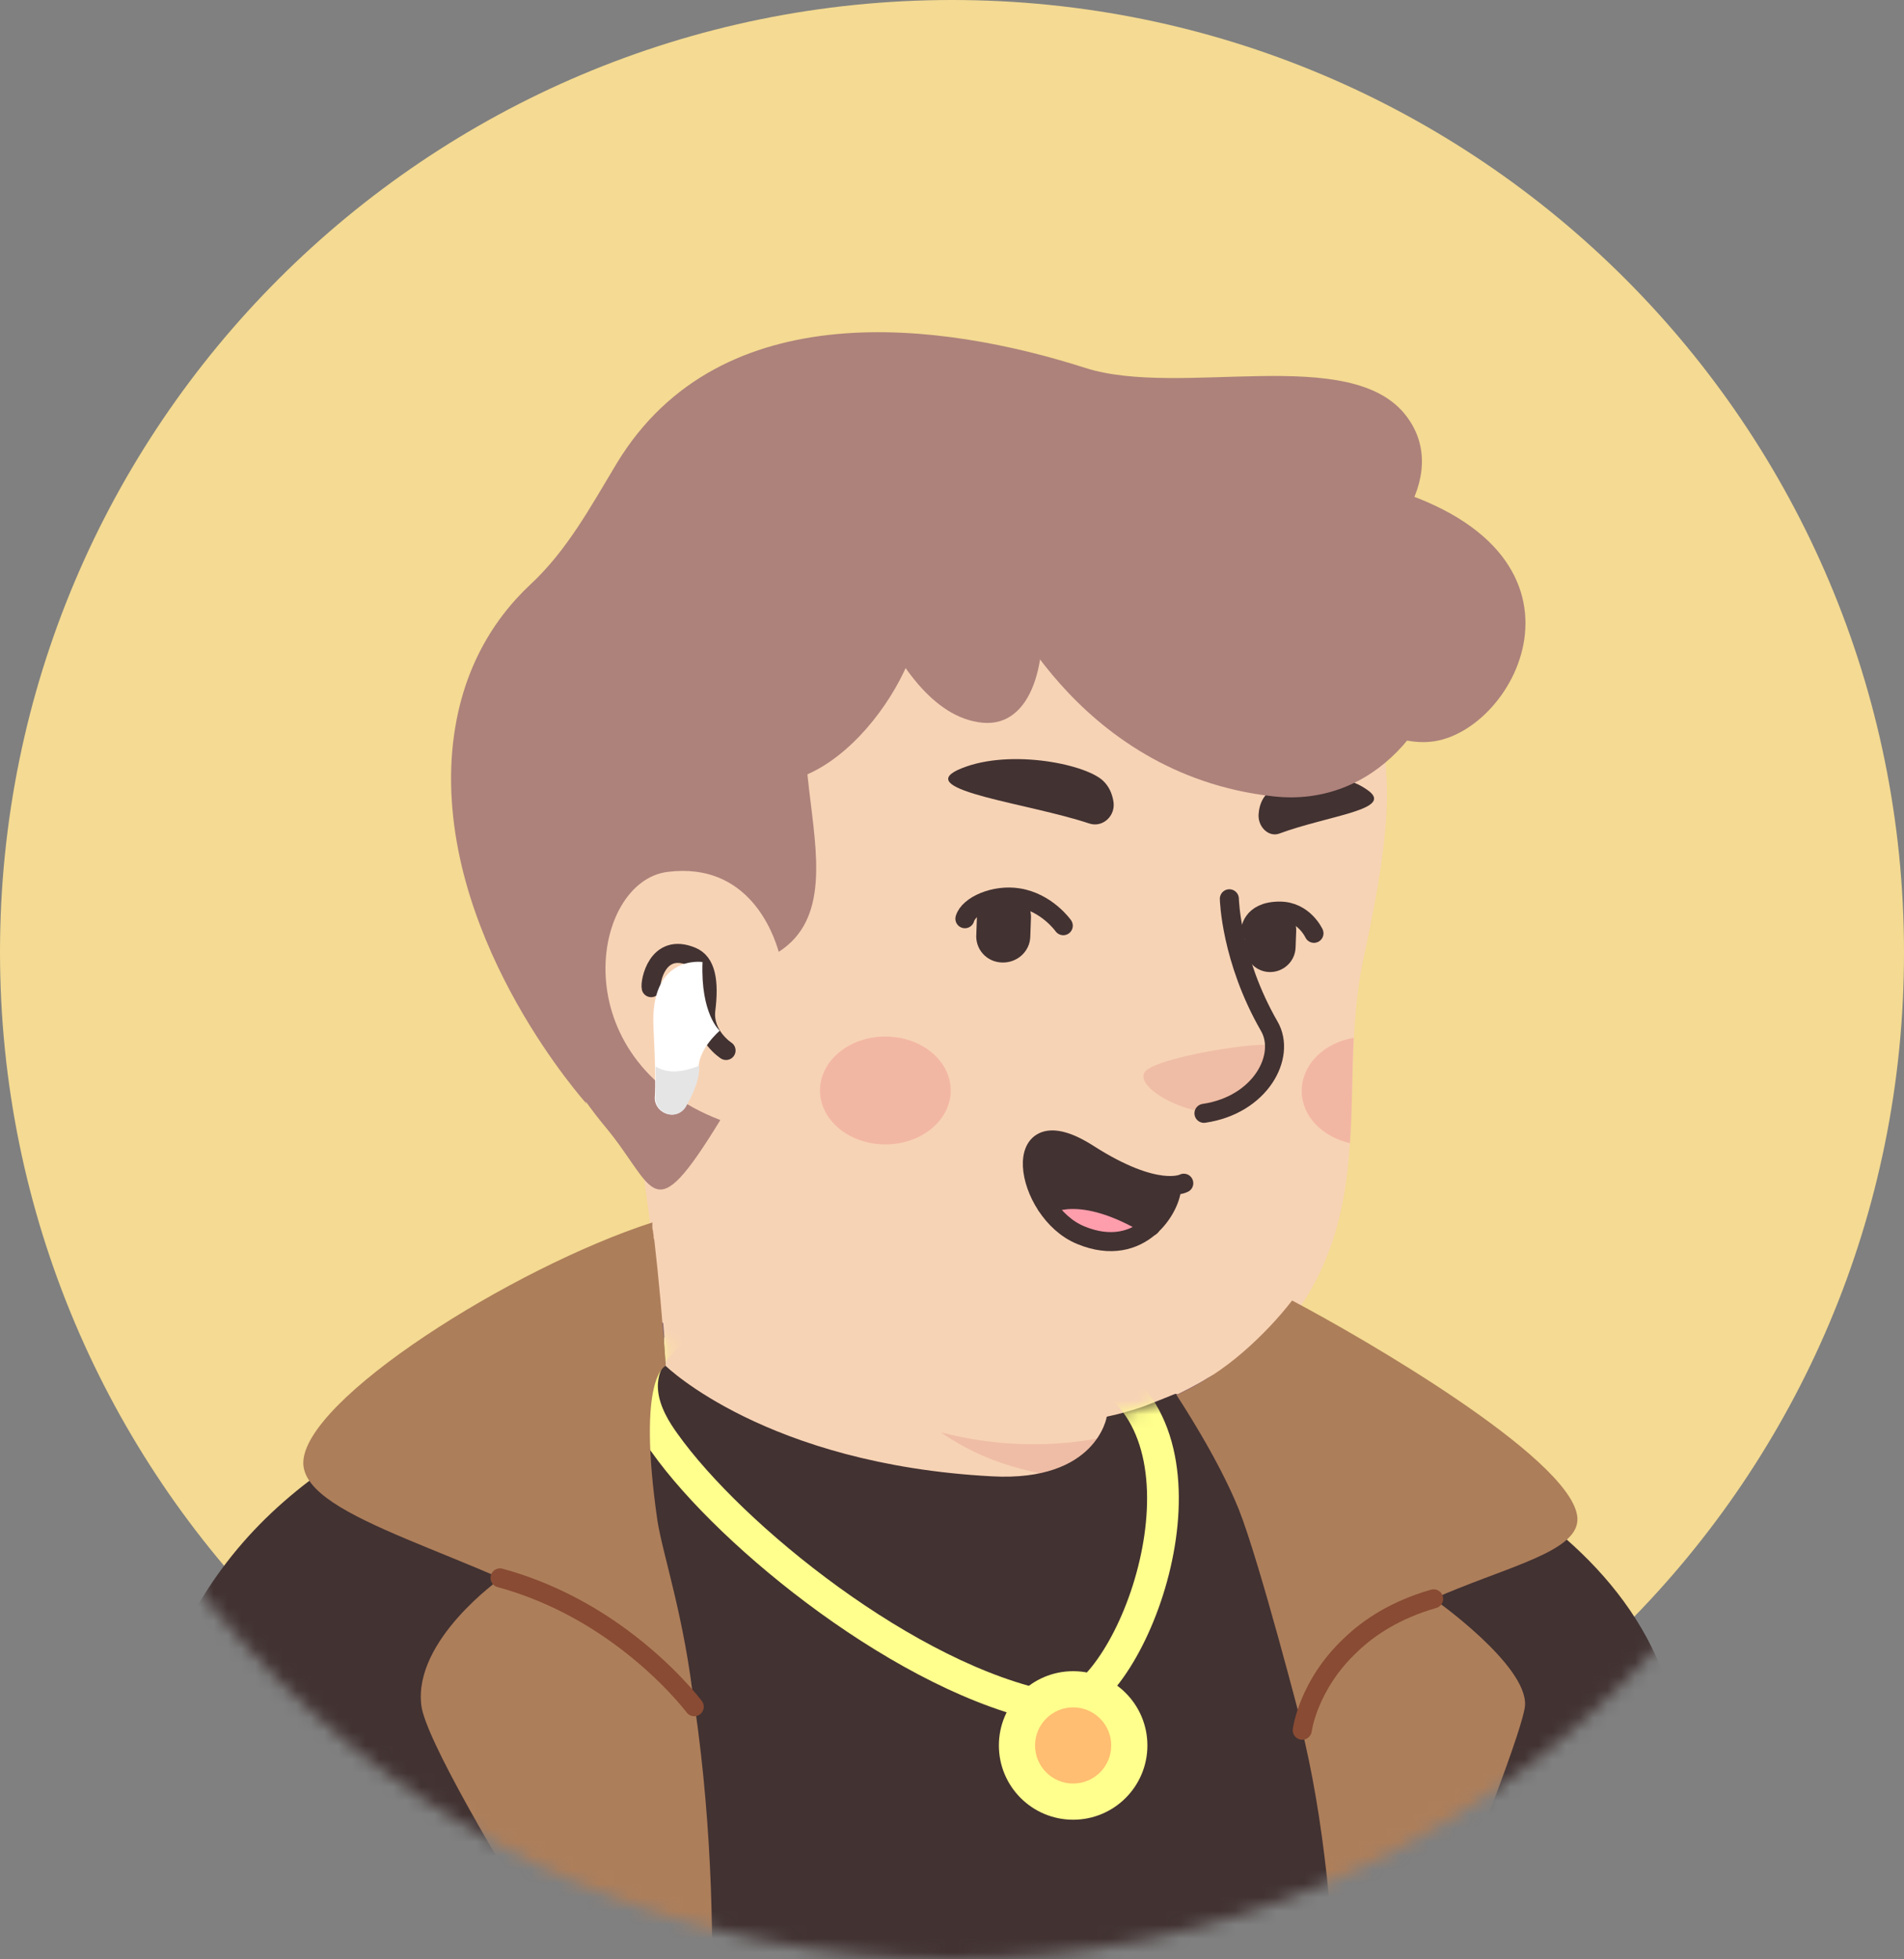 <svg width="138" height="142" viewBox="0 0 138 142" fill="none" xmlns="http://www.w3.org/2000/svg">
<rect x="0" y="0" width="138" height="142" fill="#808080" stroke="none"/>
<path d="M69 138C30.86 138 0 107.094 0 69C0 30.86 30.906 0 69 0C107.14 0 138 30.906 138 69C138.046 107.14 107.14 138 69 138Z" fill="#F4DA92"/>
<mask id="mask0_69_855" style="mask-type:alpha" maskUnits="userSpaceOnUse" x="0" y="4" width="139" height="139">
<path d="M69 142C30.86 142 0 111.094 0 73C0 34.86 30.906 4 69 4C107.14 4 138 34.906 138 73C138.046 111.14 107.14 142 69 142Z" fill="#F7C0B5"/>
</mask>
<g mask="url(#mask0_69_855)">
<path d="M107.64 131.102C107.318 131.332 106.95 131.562 106.628 131.792C106.26 132.022 105.938 132.252 105.57 132.436C105.248 132.62 104.972 132.804 104.65 132.988C104.604 133.034 104.558 133.034 104.512 133.08C103.454 133.724 102.35 134.322 101.246 134.874C100.924 135.058 100.556 135.242 100.234 135.38C100.234 135.38 100.188 135.426 100.142 135.426C99.774 135.61 99.406 135.794 99.038 135.978C98.302 136.346 97.52 136.668 96.784 136.99C96.416 137.174 96.002 137.312 95.634 137.45C95.266 137.588 94.852 137.772 94.484 137.91C94.116 138.048 93.702 138.232 93.334 138.37C93.334 138.37 93.334 138.37 93.288 138.37C92.92 138.508 92.506 138.646 92.138 138.784C91.31 139.06 90.436 139.336 89.608 139.612C89.332 139.704 89.01 139.796 88.734 139.888C87.86 140.164 86.986 140.394 86.112 140.578C85.79 140.67 85.468 140.716 85.1 140.808C84.272 140.992 83.398 141.176 82.57 141.36C82.386 141.406 82.248 141.406 82.064 141.452C81.788 141.498 81.466 141.544 81.19 141.59C80.776 141.636 80.408 141.728 79.994 141.774C79.81 141.82 79.626 141.82 79.442 141.866C79.212 141.912 78.936 141.958 78.66 141.958C77.924 142.05 77.142 142.142 76.406 142.234C76.176 142.28 75.9 142.28 75.67 142.326H75.624C75.302 142.372 74.98 142.372 74.658 142.418C74.336 142.464 74.014 142.464 73.692 142.464C73.508 142.464 73.278 142.51 73.094 142.51C72.726 142.51 72.404 142.556 72.082 142.556C71.622 142.556 71.208 142.602 70.748 142.602C70.288 142.602 69.874 142.602 69.414 142.602C69.092 142.602 68.77 142.602 68.448 142.602C49.082 142.326 31.602 134.092 19.182 121.028C19.182 121.028 19.182 120.982 19.136 120.982C20.562 118.176 25.852 113.116 31.372 108.93C38.364 103.64 48.254 100.374 48.254 100.374C48.254 100.374 54.74 99.316 78.798 104.33C97.152 108.194 104.972 123.88 107.64 131.102Z" fill="#F7D3B5"/>
<path d="M83.904 117.072C82.938 121.81 76.682 124.616 66.148 120.384C53.222 115.14 48.254 100.374 48.254 100.374C47.564 89.794 45.954 80.732 45.954 80.732C60.904 79.444 78.568 96.924 78.568 96.924L80.592 105.572C80.776 106.308 81.144 106.952 81.696 107.412C82.662 109.068 84.548 114.036 83.904 117.072Z" fill="#F7D3B5"/>
<path d="M81.696 107.458C72.91 106.998 66.424 105.71 59.478 93.244C65.366 98.442 72.312 100.42 79.626 101.34L80.592 105.572C80.776 106.354 81.144 106.998 81.696 107.458Z" fill="#EFBDA5"/>
<path d="M99.866 52.028C100.694 55.892 101.108 59.02 98.854 69.324C96.6 79.628 100.924 89.932 90.068 99.362C82.754 105.71 69.966 106.906 59.754 99.96C56.304 97.614 53.13 94.348 50.554 90.07C48.53 86.712 46.184 83.538 43.562 80.64C39.928 76.684 35.558 68.726 37.72 54.65C41.216 31.741 63.894 29.119 77.28 31.649C90.666 34.179 97.612 41.816 99.866 52.028Z" fill="#F7D3B5"/>
<path d="M55.844 70.014C55.844 70.014 54.418 63.114 47.702 63.941C41.906 64.678 39.882 78.57 53.038 82.434" fill="#F7D3B5"/>
<path d="M52.624 76.132C52.624 76.132 50.968 75.074 51.152 73.234C51.428 71.072 51.152 69.738 50.14 69.324C47.61 68.266 47.104 71.21 47.196 71.578" stroke="#423232" stroke-width="1.38" stroke-miterlimit="10" stroke-linecap="round" stroke-linejoin="round"/>
<path d="M87.722 80.594C87.722 80.594 89.47 80.686 91.126 78.708C92.046 77.604 92.828 76.224 92.322 75.81C91.816 75.35 83.49 76.638 82.938 77.742C82.386 78.846 85.606 80.594 87.722 80.594Z" fill="#EFBDA5"/>
<path d="M89.102 65.138C89.102 65.138 89.194 69.508 92 74.384C93.242 76.546 91.356 80.088 87.262 80.686" stroke="#423232" stroke-width="1.38" stroke-miterlimit="10" stroke-linecap="round" stroke-linejoin="round"/>
<path opacity="0.42" d="M64.17 82.94C66.787 82.94 68.908 81.189 68.908 79.03C68.908 76.87 66.787 75.12 64.17 75.12C61.553 75.12 59.432 76.87 59.432 79.03C59.432 81.189 61.553 82.94 64.17 82.94Z" fill="#ED938A"/>
<path opacity="0.42" d="M98.118 75.212C97.98 77.788 98.026 80.318 97.842 82.848C95.818 82.388 94.346 80.87 94.346 79.076C94.346 77.144 95.956 75.58 98.118 75.212Z" fill="#ED938A"/>
<path d="M40.106 98.622C40.106 98.622 46.822 95.954 48.064 95.862L48.156 96.92C48.156 96.92 42.82 99.22 42.498 99.588C42.222 99.91 40.106 98.622 40.106 98.622Z" fill="#7E5D6D"/>
<path d="M122.952 158.284H6.664C6.664 158.284 7.354 136.94 14.346 121.714C19.636 110.214 32.332 102.624 41.578 99.312C44.2 98.392 46.224 97.38 48.11 96.874C48.11 97.104 48.248 98.806 48.248 98.99C48.248 98.99 55.516 106.12 71.892 106.994C79.482 107.408 80.218 102.67 80.218 102.67C81.092 102.486 81.92 102.256 82.748 101.98C83.024 101.888 84.956 101.106 85.186 101.014C91.12 102.578 98.388 106.994 108.922 115.826C120.836 125.9 122.952 158.284 122.952 158.284Z" fill="#423232"/>
<mask id="mask1_69_855" style="mask-type:alpha" maskUnits="userSpaceOnUse" x="6" y="96" width="117" height="63">
<path d="M122.952 158.284H6.664C6.664 158.284 7.354 136.94 14.346 121.714C19.636 110.214 32.332 102.624 41.578 99.312C44.2 98.392 46.224 97.38 48.11 96.874C48.11 97.104 48.248 98.806 48.248 98.99C48.248 98.99 55.516 106.12 71.892 106.994C79.482 107.408 80.218 102.67 80.218 102.67C81.092 102.486 81.92 102.256 82.748 101.98C83.024 101.888 84.956 101.106 85.186 101.014C91.12 102.578 98.388 106.994 108.922 115.826C120.836 125.9 122.952 158.284 122.952 158.284Z" fill="#423232"/>
</mask>
<g mask="url(#mask1_69_855)">
<path d="M48.156 104.556C52.986 111.364 65.866 121.76 76.17 123.738C81.092 124.658 88.13 107.776 81.736 100.968C76.262 95.126 52.986 93.608 49.26 96.184C44.706 99.22 46.96 102.9 48.156 104.556Z" stroke="#FFFF8D" stroke-width="2.3" stroke-miterlimit="10"/>
</g>
<path d="M100.55 111.502C103.522 111.502 105.932 109.093 105.932 106.12C105.932 103.148 103.522 100.738 100.55 100.738C97.578 100.738 95.168 103.148 95.168 106.12C95.168 109.093 97.578 111.502 100.55 111.502Z" fill="#FFFF8D"/>
<path d="M29.434 158.284L27.364 141.264" stroke="#544D4D" stroke-width="1.38" stroke-miterlimit="10" stroke-linecap="round" stroke-linejoin="round"/>
<path d="M109.75 135.422C109.75 135.422 108.37 138.78 108.784 142.138C109.198 145.496 110.394 150.418 108.692 158.284" stroke="#544D4D" stroke-width="1.38" stroke-miterlimit="10" stroke-linecap="round" stroke-linejoin="round"/>
<path d="M40.106 98.622C40.98 98.346 42.498 98.622 42.958 99.404C44.752 102.348 49.076 110.95 50.87 128.016C52.296 141.356 50.134 165.368 50.134 165.368L5.468 163.252C5.468 163.252 6.802 140.574 10.712 125.348C14.53 110.582 24.558 103.958 40.106 98.622Z" fill="#423232"/>
<path d="M86.336 101.428C86.336 101.428 100.55 128.154 96.41 163.85H127.092C127.092 163.85 126.954 135.514 120.054 120.104C113.154 104.74 89.004 100.232 89.004 100.232C89.004 100.232 87.486 100.968 86.336 101.428Z" fill="#423232"/>
<path d="M86.336 101.428L85.232 101.106C85.232 101.106 86.842 100.324 87.532 99.864L87.946 99.634C87.946 99.634 90.154 100.646 90.936 101.014C91.718 101.382 88.222 103.084 88.222 103.084C88.222 103.084 86.474 101.428 86.336 101.428Z" fill="#7E5D6D"/>
<path d="M36.288 114.4C36.288 114.4 29.94 118.862 30.538 123.6C31.136 128.338 50.686 158.008 50.686 158.008C50.686 158.008 52.986 141.908 50.364 123.692C50.364 123.692 48.478 121.162 45.028 118.632C42.728 117.022 39.784 115.32 36.288 114.4Z" fill="#AD7E5A"/>
<path d="M110.532 123.6C110.716 120.656 103.908 115.872 103.908 115.872C101.194 116.654 99.262 117.896 97.882 119.23C94.8 122.128 94.386 125.394 94.386 125.394L94.57 126.222C97.836 140.436 96.87 158.928 96.87 158.928C96.87 158.928 110.348 126.544 110.532 123.6Z" fill="#AD7E5A"/>
<path d="M50.318 123.692C50.318 123.692 47.098 120.288 43.234 117.896C34.678 112.606 22.12 110.168 21.982 106.074C21.89 101.474 37.162 91.86 47.282 88.594C47.282 88.64 47.282 88.686 47.282 88.732C47.282 88.778 47.282 88.824 47.282 88.916C47.282 89.008 47.282 89.1 47.328 89.192C47.328 89.33 47.374 89.468 47.374 89.606C47.374 89.698 47.374 89.744 47.42 89.836C47.742 92.596 48.018 95.678 48.248 98.944V98.99C48.248 98.99 46.132 99.68 47.65 110.214C48.064 112.79 49.628 117.298 50.318 123.692Z" fill="#AD7E5A"/>
<path d="M94.386 125.164C94.386 125.164 91.304 113.204 89.786 109.386C88.268 105.614 85.416 101.336 85.278 101.106C87.072 100.278 88.682 99.22 90.108 97.978C91.534 96.736 92.684 95.494 93.65 94.252C98.802 96.966 113.568 105.522 114.304 109.8C115.132 114.446 97.238 114.17 94.386 125.164Z" fill="#AD7E5A"/>
<path d="M77.78 131.88C80.752 131.88 83.162 129.471 83.162 126.498C83.162 123.526 80.752 121.116 77.78 121.116C74.808 121.116 72.398 123.526 72.398 126.498C72.398 129.471 74.808 131.88 77.78 131.88Z" fill="#FFFF8D"/>
<path d="M77.78 129.258C79.304 129.258 80.54 128.023 80.54 126.498C80.54 124.974 79.304 123.738 77.78 123.738C76.256 123.738 75.02 124.974 75.02 126.498C75.02 128.023 76.256 129.258 77.78 129.258Z" fill="#FFBE71"/>
<path d="M103.908 115.872C101.194 116.654 99.262 117.896 97.882 119.23C94.8 122.128 94.386 125.394 94.386 125.394" stroke="#894B33" stroke-width="1.38" stroke-miterlimit="10" stroke-linecap="round" stroke-linejoin="round"/>
<path d="M50.318 123.692C50.318 123.692 48.432 121.162 44.982 118.632C42.728 116.976 39.784 115.32 36.242 114.354" stroke="#894B33" stroke-width="1.38" stroke-miterlimit="10" stroke-linecap="round" stroke-linejoin="round"/>
<path d="M72.603 69.756C71.499 69.71 70.671 68.79 70.763 67.686L70.809 66.398C70.855 65.294 71.775 64.466 72.879 64.558C73.983 64.604 74.811 65.524 74.719 66.628L74.673 67.916C74.627 68.974 73.707 69.802 72.603 69.756Z" fill="#423232"/>
<path d="M91.969 70.446C90.957 70.4 90.175 69.526 90.221 68.514L90.267 67.318C90.313 66.306 91.187 65.524 92.199 65.57C93.211 65.616 93.993 66.49 93.947 67.502L93.901 68.698C93.855 69.71 92.981 70.492 91.969 70.446Z" fill="#423232"/>
<path d="M77.065 67.088C77.065 67.088 75.869 65.386 73.799 65.064C72.097 64.788 70.211 65.616 69.935 66.582" stroke="#423232" stroke-width="1.38" stroke-miterlimit="10" stroke-linecap="round" stroke-linejoin="round"/>
<path d="M90.635 67.502C90.635 67.502 90.635 66.03 92.751 66.03C94.499 66.03 95.235 67.64 95.235 67.64" stroke="#423232" stroke-width="1.38" stroke-miterlimit="10" stroke-linecap="round" stroke-linejoin="round"/>
<path d="M78.951 59.682C79.917 60.004 80.883 59.13 80.699 58.072C80.607 57.52 80.377 56.968 79.917 56.554C78.537 55.312 72.833 54.208 69.383 55.818C66.347 57.29 74.535 58.21 78.951 59.682Z" fill="#423232"/>
<path d="M92.705 60.418C91.923 60.694 91.095 59.866 91.233 58.9C91.279 58.394 91.463 57.888 91.831 57.52C92.935 56.416 96.707 55.542 99.099 57.244C101.169 58.67 96.293 59.084 92.705 60.418Z" fill="#423232"/>
<path d="M84.925 85.935C84.971 86.671 84.419 87.959 83.407 88.879C78.209 85.705 75.863 87.361 75.863 87.361C74.023 84.555 74.437 80.737 78.899 83.635C82.027 85.613 83.913 85.935 84.925 85.935Z" fill="#423232"/>
<path d="M83.407 88.879C82.303 89.845 80.647 90.443 78.393 89.523C77.335 89.109 76.507 88.281 75.863 87.361C75.863 87.361 78.209 85.705 83.407 88.879Z" fill="#FE9DAB"/>
<path d="M85.799 85.751C85.799 85.751 83.867 86.809 78.899 83.635C72.965 79.817 74.161 87.821 78.347 89.523C82.717 91.317 84.971 87.407 84.925 85.935" stroke="#423232" stroke-width="1.38" stroke-miterlimit="10" stroke-linecap="round" stroke-linejoin="round"/>
<path d="M75.863 87.361C75.863 87.361 78.209 85.705 83.407 88.879" stroke="#423232" stroke-width="1.38" stroke-miterlimit="10" stroke-linecap="round" stroke-linejoin="round"/>
<path d="M100.555 51.273C100.417 50.583 100.233 49.847 100.003 49.157C99.773 48.467 99.221 47.869 98.485 47.731C96.093 47.317 93.793 43.177 90.481 42.717C79.947 41.291 72.909 42.165 63.019 46.029C52.807 49.985 63.755 64.291 56.441 68.983C56.073 67.695 54.279 62.451 48.391 63.187C42.825 63.877 40.709 76.757 52.209 81.173C47.195 89.361 47.563 86.095 43.883 81.679C40.203 77.263 32.843 65.809 37.811 49.065C42.779 32.321 65.273 23.581 86.203 32.091C89.791 33.563 91.953 37.197 95.081 37.795C124.199 43.361 101.245 54.585 100.555 51.273Z" fill="#AD827B"/>
<path d="M72.264 42.579C72.264 42.579 68.355 41.429 66.008 47.547C63.663 53.665 55.474 62.083 48.666 52.285C41.858 42.533 52.071 34.713 62.697 37.887C73.323 41.061 72.126 38.669 72.264 42.579Z" fill="#AD827B"/>
<path d="M79.027 38.117C79.027 38.117 89.377 44.695 96.185 42.119C100.463 40.509 105.293 34.575 101.935 30.159C97.933 24.869 85.559 28.871 78.659 26.663C68.309 23.351 52.255 21.143 44.711 33.563C42.825 36.691 41.123 39.865 38.455 42.349C35.695 44.925 32.935 49.111 32.705 55.643C32.291 68.661 42.503 79.977 42.503 79.977C42.503 79.977 36.431 57.713 47.885 54.401C59.339 51.089 62.513 39.635 70.103 39.635C77.693 39.635 74.151 31.079 79.027 38.117Z" fill="#AD827B"/>
<path d="M89.101 43.959C89.101 43.959 97.427 54.355 103.683 53.757C109.939 53.159 116.977 39.727 99.773 35.127C82.569 30.527 89.101 43.959 89.101 43.959Z" fill="#AD827B"/>
<path d="M72.264 42.579C72.264 42.579 77.738 56.103 92.275 57.713C106.857 59.369 112.745 32.689 90.481 30.159C68.216 27.629 72.264 42.579 72.264 42.579Z" fill="#AD827B"/>
<path d="M60.627 36.231C60.627 36.231 64.031 51.687 71.207 52.377C78.383 53.067 76.451 33.103 67.067 31.723C57.683 30.343 60.627 36.231 60.627 36.231Z" fill="#AD827B"/>
<path d="M50.917 69.72C50.917 69.72 47.078 69.145 47.365 74.509C47.51 77.239 47.51 78.723 47.462 79.489C47.413 80.016 47.749 80.495 48.23 80.687C48.805 80.926 49.429 80.687 49.717 80.112C50.149 79.346 50.629 78.292 50.629 77.43C50.629 75.993 52.165 74.7 52.165 74.7C52.165 74.7 50.773 73.503 50.917 69.72Z" fill="white"/>
<path d="M47.51 77.286C47.558 78.34 47.51 79.058 47.51 79.489C47.462 80.016 47.798 80.495 48.278 80.687C48.854 80.926 49.478 80.687 49.766 80.112C50.198 79.346 50.678 78.292 50.678 77.43C50.678 77.382 50.678 77.286 50.678 77.239C49.67 77.622 48.518 77.909 47.51 77.286Z" fill="#E5E5E5"/>
</g>
</svg>
